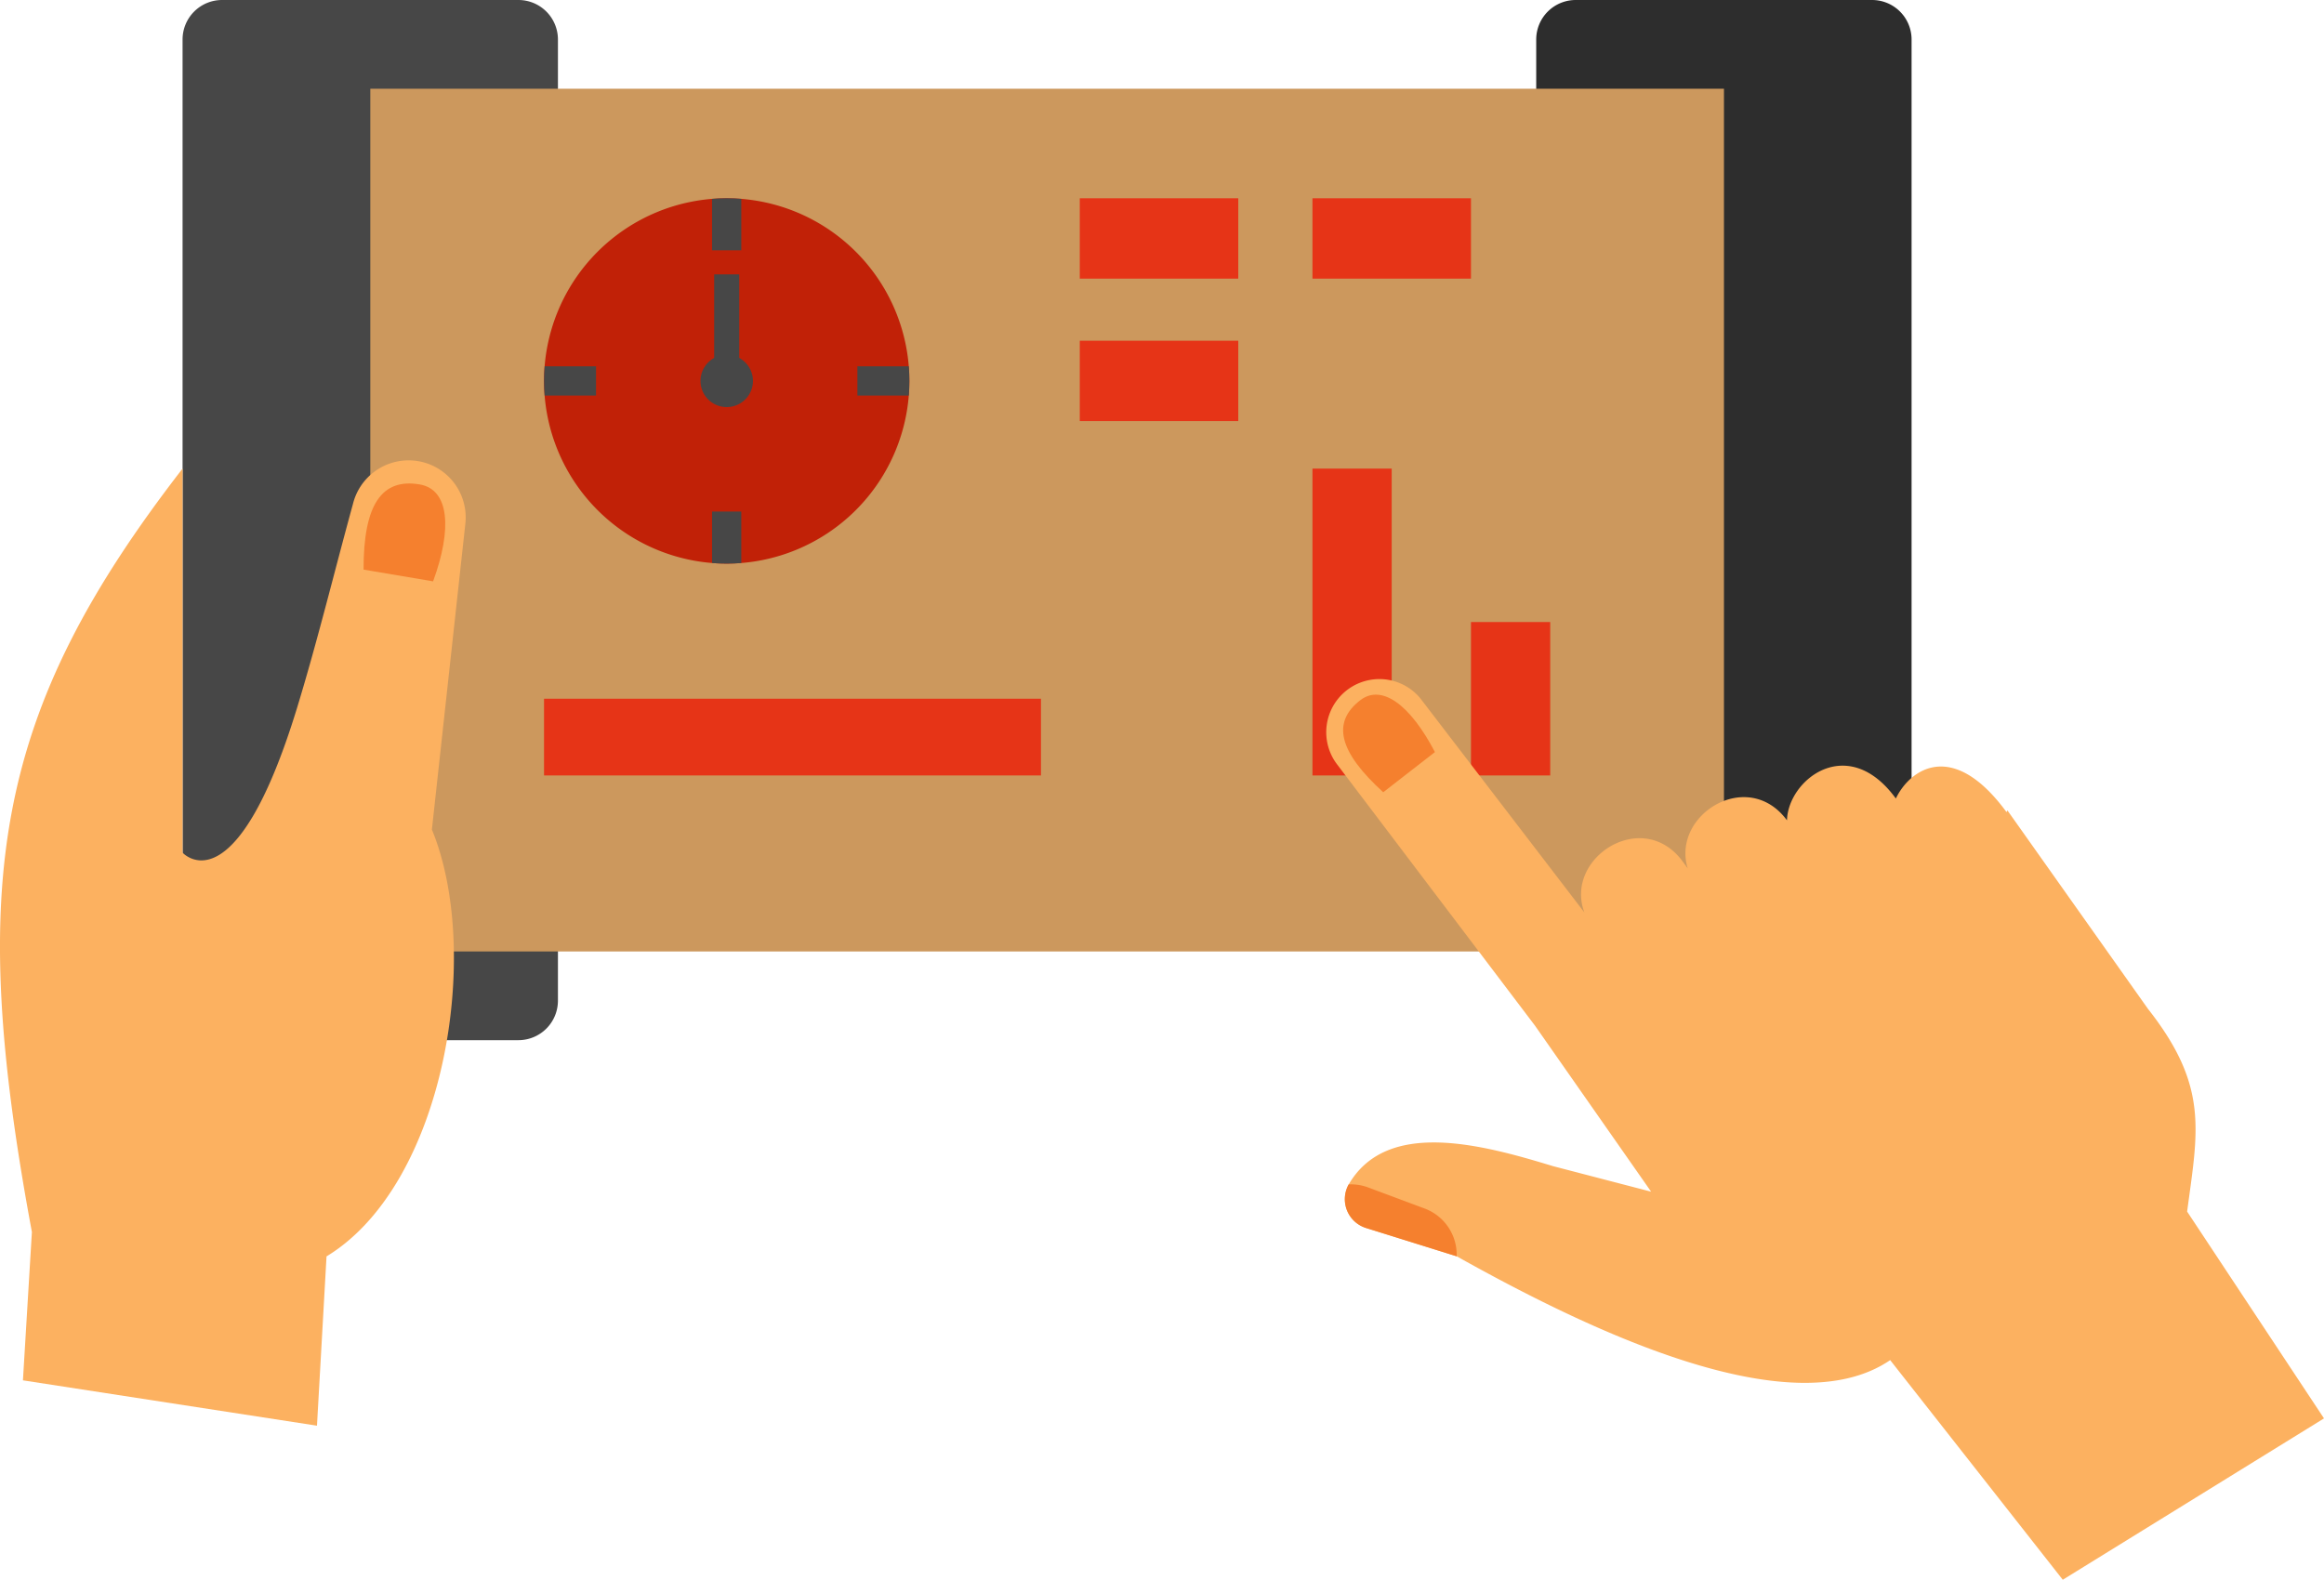 <svg xmlns="http://www.w3.org/2000/svg" width="105.871" height="71.982" viewBox="0 0 105.871 71.982"><g transform="translate(8.317 0)"><path d="M1.8,0H15.3a1.8,1.8,0,0,1,1.8,1.8V45.595a1.8,1.8,0,0,1-1.8,1.8H1.8a1.8,1.8,0,0,1-1.8-1.8V1.8A1.8,1.8,0,0,1,1.8,0Z" fill="#474747"/><path d="M1.8,0H15.3a1.8,1.8,0,0,1,1.8,1.8V45.594a1.8,1.8,0,0,1-1.8,1.8H1.8A1.8,1.8,0,0,1,0,45.6V1.8A1.8,1.8,0,0,1,1.8,0Z" transform="translate(61.666)" fill="#2d2d2d"/><rect width="61.666" height="39.31" transform="translate(8.553 4.043)" fill="#cc985d"/><g transform="translate(16.467 9.034)"><g transform="translate(24.406 0)"><rect width="7.22" height="3.662" fill="#e63417"/><rect width="7.221" height="3.662" transform="translate(10.6)" fill="#e63417"/><rect width="7.22" height="3.662" transform="translate(0 6.491)" fill="#e63417"/></g><path d="M0,0H3.61V13.982H0Z" transform="translate(35.006 12.318)" fill="#e63417"/><rect width="3.61" height="6.991" transform="translate(42.227 19.309)" fill="#e63417"/><rect width="22.638" height="3.496" transform="translate(0 22.803)" fill="#e63417"/><path d="M-225.992.459a8.324,8.324,0,0,1-8.322,8.323A8.323,8.323,0,0,1-242.635.459a8.324,8.324,0,0,1,8.321-8.323A8.324,8.324,0,0,1-225.992.459Z" transform="translate(242.635 7.864)" fill="#c12107"/><path d="M-234.9-1.322A1.192,1.192,0,0,1-236.1-.132a1.19,1.19,0,0,1-1.189-1.19A1.19,1.19,0,0,1-236.1-2.514,1.192,1.192,0,0,1-234.9-1.322Z" transform="translate(244.417 9.646)" fill="#474747"/><g transform="translate(7.654)"><path d="M-235.561-7.837v2.345h-1.332V-7.837c.22-.017.443-.027.667-.027S-235.781-7.855-235.561-7.837Z" transform="translate(236.893 7.864)" fill="#474747"/><path d="M-235.561,2.845V5.19c-.22.017-.441.027-.665.027s-.447-.009-.667-.027V2.845Z" transform="translate(236.893 11.43)" fill="#474747"/></g><g transform="translate(0 7.657)"><path d="M-229.559-1.453c0,.224-.008.447-.025.665h-2.342V-2.12h2.342C-229.567-1.9-229.559-1.679-229.559-1.453Z" transform="translate(246.201 2.12)" fill="#474747"/><path d="M-240.266-2.12V-.788h-2.342c-.017-.219-.027-.441-.027-.665s.009-.447.027-.667Z" transform="translate(242.635 2.12)" fill="#474747"/></g><rect width="1.142" height="5.199" transform="translate(7.751 3.468)" fill="#474747"/></g></g><g transform="translate(60.364 30.887)"><path d="M-184.9,14.646a.339.339,0,0,0,.039-.08l6.405,9.046c2.783,3.534,2.27,5.564,1.784,9.236l6.235,9.424-11.9,7.352L-190.2,39.616c-4.558,3.117-13.95-1.485-19.746-4.73l-4.139-1.293a1.376,1.376,0,0,1-.78-1.984c1.729-2.973,6.008-1.838,9.3-.832l4.475,1.165-5.288-7.561-8.993-11.877a2.421,2.421,0,0,1,3.76-3.05l7.48,9.764c-.933-2.494,2.665-4.8,4.484-2.315l.223.305c-.749-2.438,2.737-4.607,4.523-2.187.047-1.85,2.767-4,4.959-.994C-189.3,12.692-187.352,11.3-184.9,14.646Z" transform="translate(215.944 -8.53)" fill="#fcb160"/><g transform="translate(0.823 0.765)"><path d="M-214.544,9.357c.986-.758,2.287.228,3.4,2.363l-2.355,1.83C-215.521,11.71-215.857,10.368-214.544,9.357Z" transform="translate(215.326 -9.104)" fill="#f5802e"/></g><path d="M-214.2,25.985l2.565.957a2.246,2.246,0,0,1,1.461,2.179l-4.139-1.293a1.376,1.376,0,0,1-.78-1.984A2.239,2.239,0,0,1-214.2,25.985Z" transform="translate(216.169 -2.764)" fill="#f5802e"/></g><path d="M-260.182,43.014l.408-6.76c-2.971-15.978-1.718-23.694,6.864-34.784v17.5s2.386,2.658,5.221-6.614c.934-3.063,1.69-6.176,2.538-9.263a2.612,2.612,0,0,1,2.745-1.99,2.6,2.6,0,0,1,2.379,2.873l-1.525,13.941c2.307,5.6.605,16.169-4.8,19.449l-.435,7.714Z" transform="translate(261.227 19.881)" fill="#fcb160"/><g transform="translate(16.563 22.03)"><path d="M-248.8,5.809l3.165.535c.888-2.43.722-4.18-.6-4.414-1.754-.305-2.574.938-2.567,3.879Z" transform="translate(248.802 -1.885)" fill="#f5802e"/></g></svg>